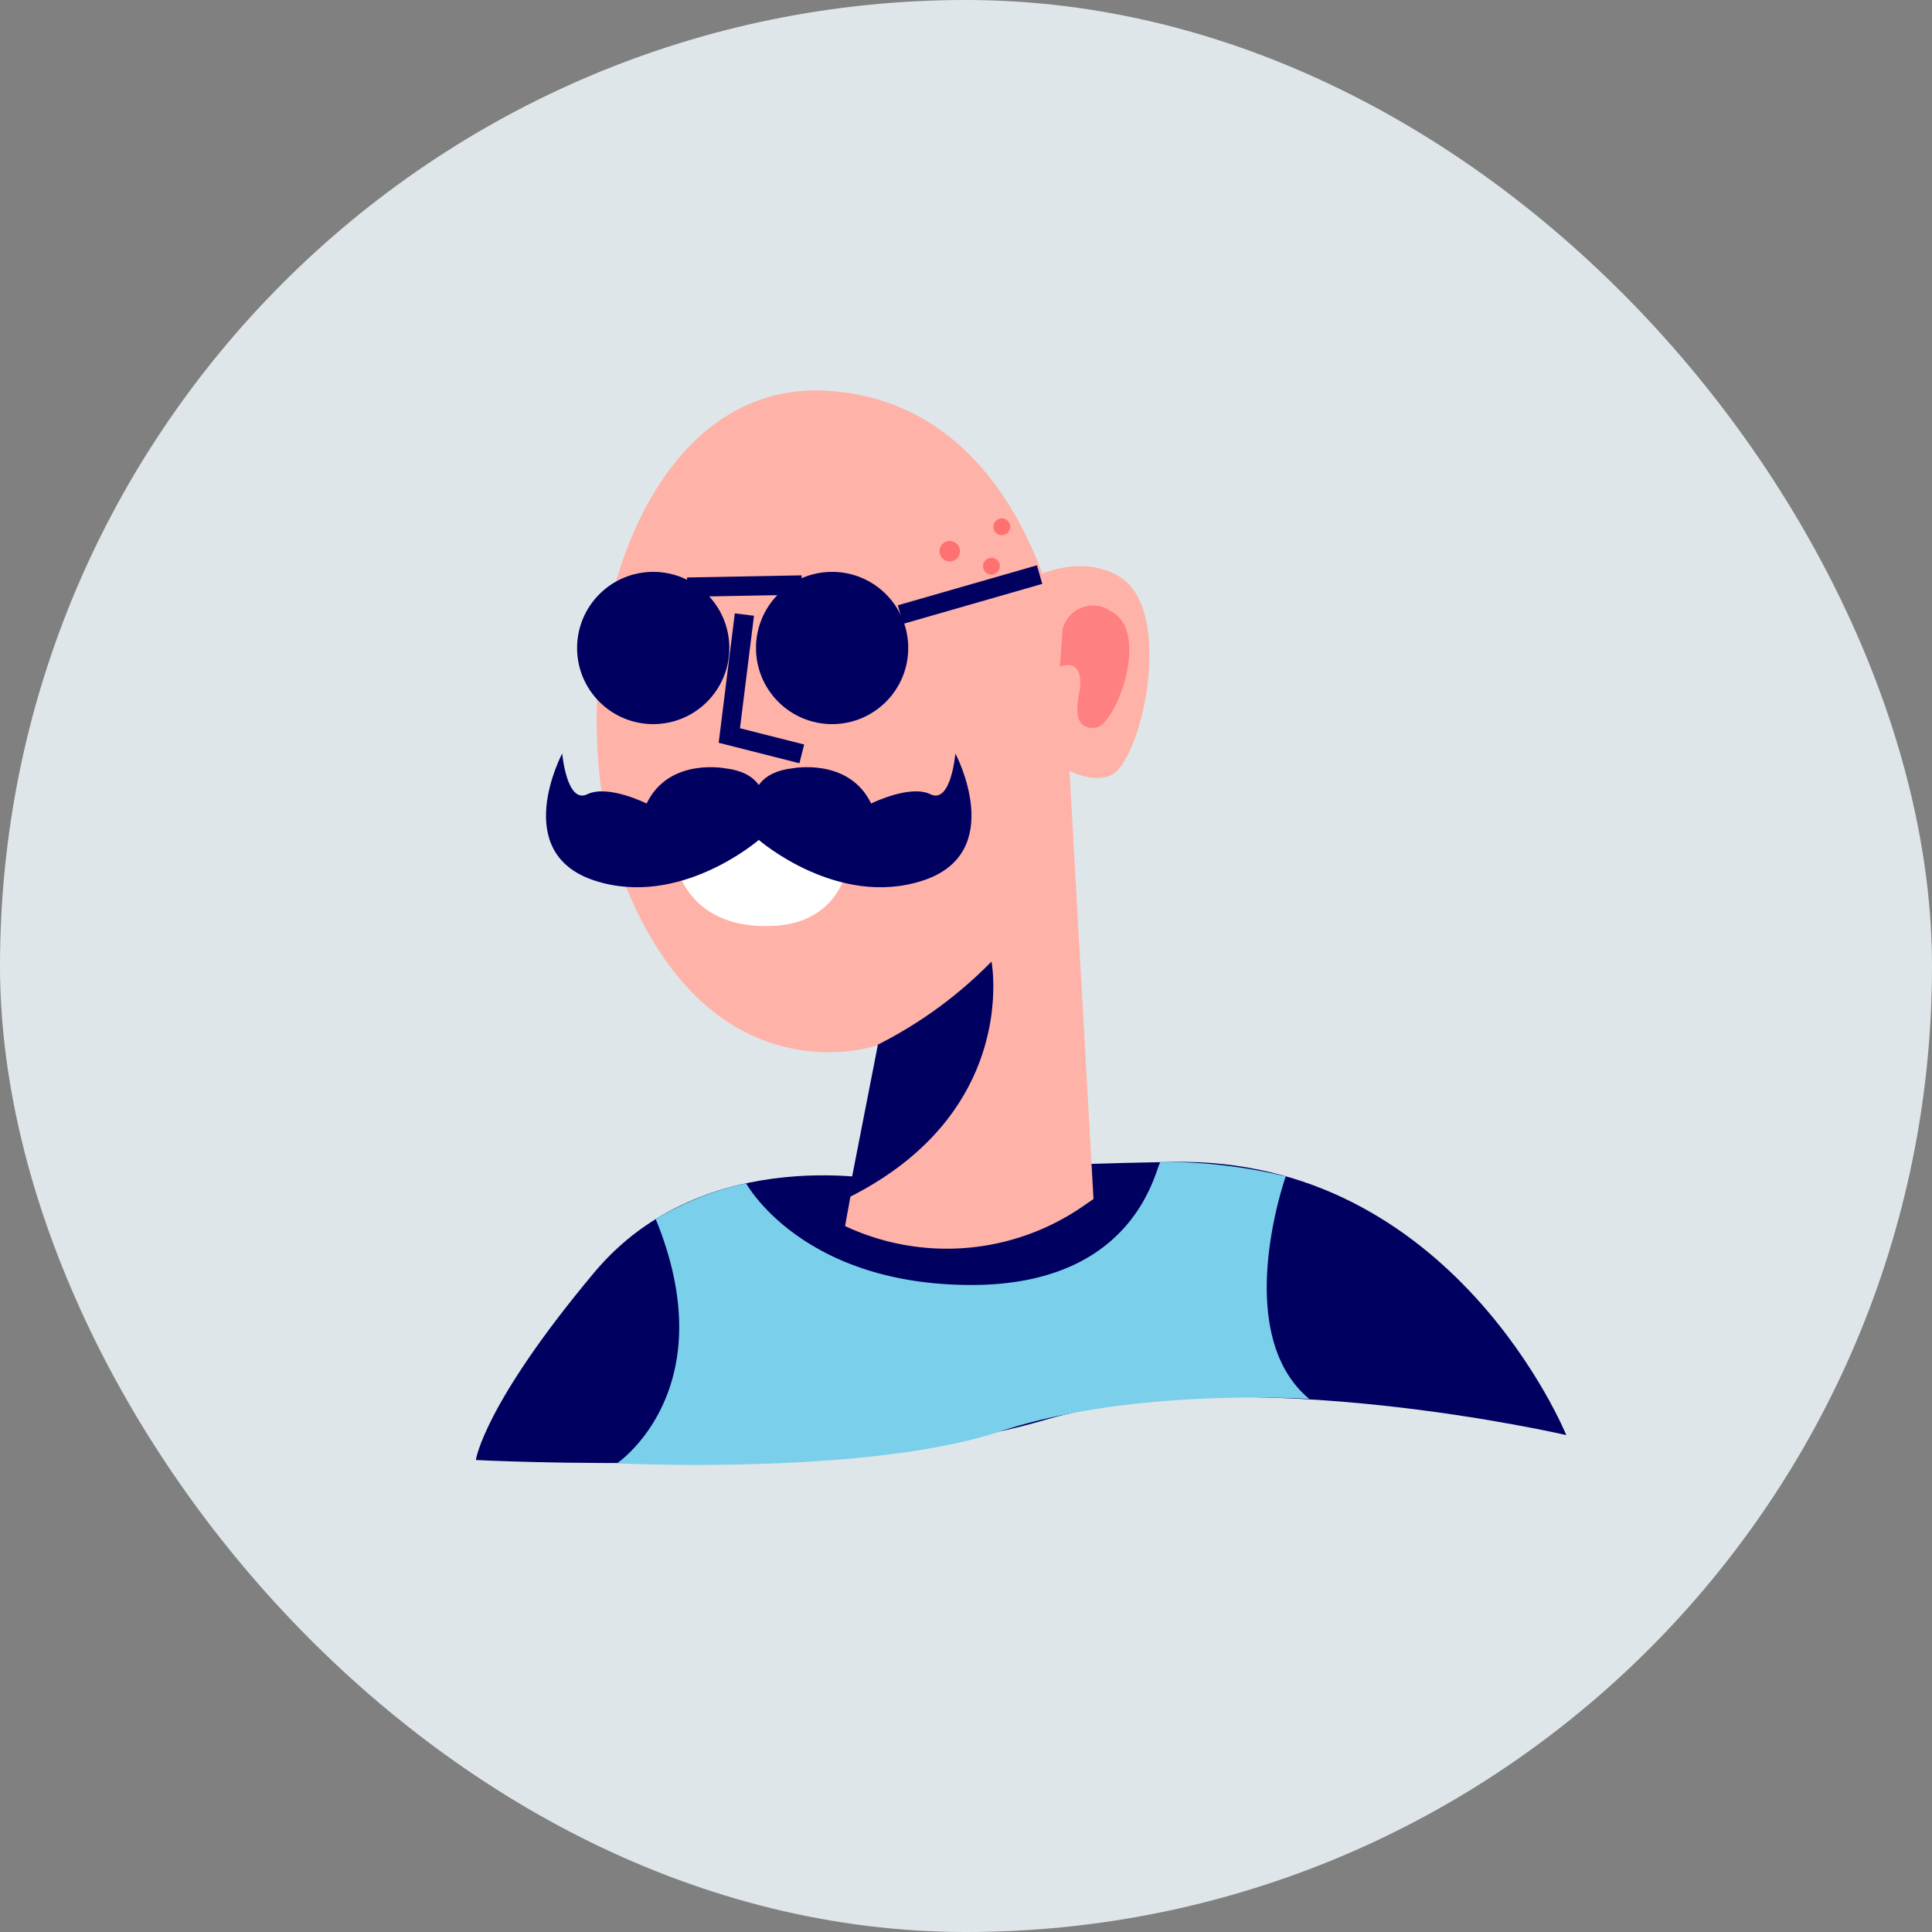 <svg xmlns="http://www.w3.org/2000/svg" viewBox="0 0 100 100"><rect x="0" y="0" width="100" height="100" fill="#808080" stroke="none"/><defs><style>.cls-1{fill:#dfe6e9;}.cls-2{fill:#000061;}.cls-3{fill:#ffb2a8;}.cls-4{fill:none;stroke:#000061;stroke-miterlimit:10;}.cls-5{fill:#ff8080;}.cls-6{fill:#fff;}.cls-7{fill:#ff7171;}.cls-8{fill:#7acfea;}</style></defs><g id="Layer_2" data-name="Layer 2"><g id="OBJECTS"><rect class="cls-1" width="100" height="100" rx="50"/><path class="cls-2" d="M46.16,61.16s-9.65-2.17-15.4,4.7-6.13,9.71-6.13,9.71,19.06,1,29.44-2.07,27,.78,27,.78-5.84-14.4-20.37-14.14S46.16,61.16,46.16,61.16Z"/><path class="cls-3" d="M55,33.54S53.15,20.69,42.64,20.22,28.15,36.81,32.82,46.86,45.44,54.1,45.44,54.1l-1.7,9.36h0a12.41,12.41,0,0,0,12.28-1l.58-.4Z"/><path class="cls-2" d="M51.32,49.77S52.81,57.56,43.89,62l1.55-7.93A22.24,22.24,0,0,0,51.32,49.77Z"/><path class="cls-3" d="M51.54,31.06s3.34-2.84,6.26-1.3,1.5,8.69,0,10.16S50.49,38.21,51.54,31.06Z"/><polyline class="cls-4" points="38.53 31.81 37.75 38.07 41.5 39.02"/><ellipse class="cls-2" cx="34.77" cy="32.65" rx="1.01" ry="2.08"/><ellipse class="cls-2" cx="43.07" cy="32.65" rx="1.01" ry="2.08"/><path class="cls-5" d="M55,32.57a1.62,1.62,0,0,1,2.55-.9c2,1.08.2,5.91-.86,6s-1-.94-.83-1.8,0-1.72-1-1.36"/><path class="cls-6" d="M35,44.74s.55,3.33,4.9,3.19,4.16-4.4,4.16-4.4L41.56,43l-2.87.35Z"/><path class="cls-2" d="M37.55,39.77s-2.93-.58-4.08,1.82c0,0-2-1-3.07-.48S29.1,39,29.1,39s-2.74,5.14,1.68,6.58,8.5-2.11,8.5-2.11S40.77,40.15,37.55,39.77Z"/><path class="cls-2" d="M41,39.77s2.93-.58,4.09,1.82c0,0,2-1,3.07-.48S49.45,39,49.45,39s2.73,5.14-1.69,6.58-8.49-2.11-8.49-2.11S37.78,40.15,41,39.77Z"/><circle class="cls-7" cx="49.16" cy="28.53" r="0.53"/><path class="cls-7" d="M51.75,29.3a.44.44,0,0,1-.43.44.44.44,0,0,1-.44-.44.44.44,0,0,1,.44-.43A.43.43,0,0,1,51.75,29.3Z"/><path class="cls-7" d="M52.29,27.27a.44.44,0,0,1-.44.43.43.43,0,0,1-.43-.43.44.44,0,0,1,.43-.44A.44.44,0,0,1,52.29,27.27Z"/><path class="cls-8" d="M38.62,61.25s2.87,5.26,11.66,5.26,9.56-6.38,9.8-6.37a27,27,0,0,1,6.47.75S63.67,69,67.77,72.41c0,0-9.11-.61-16,1.68s-19.83,1.65-19.83,1.65,5.62-3.8,2-12.64A15.56,15.56,0,0,1,38.62,61.25Z"/><circle class="cls-2" cx="33.81" cy="33.54" r="3.94"/><circle class="cls-2" cx="43.07" cy="33.54" r="3.94"/><line class="cls-4" x1="53.81" y1="29.74" x2="46.61" y2="31.81"/><line class="cls-4" x1="35.57" y1="30.39" x2="41.5" y2="30.28"/></g></g></svg>